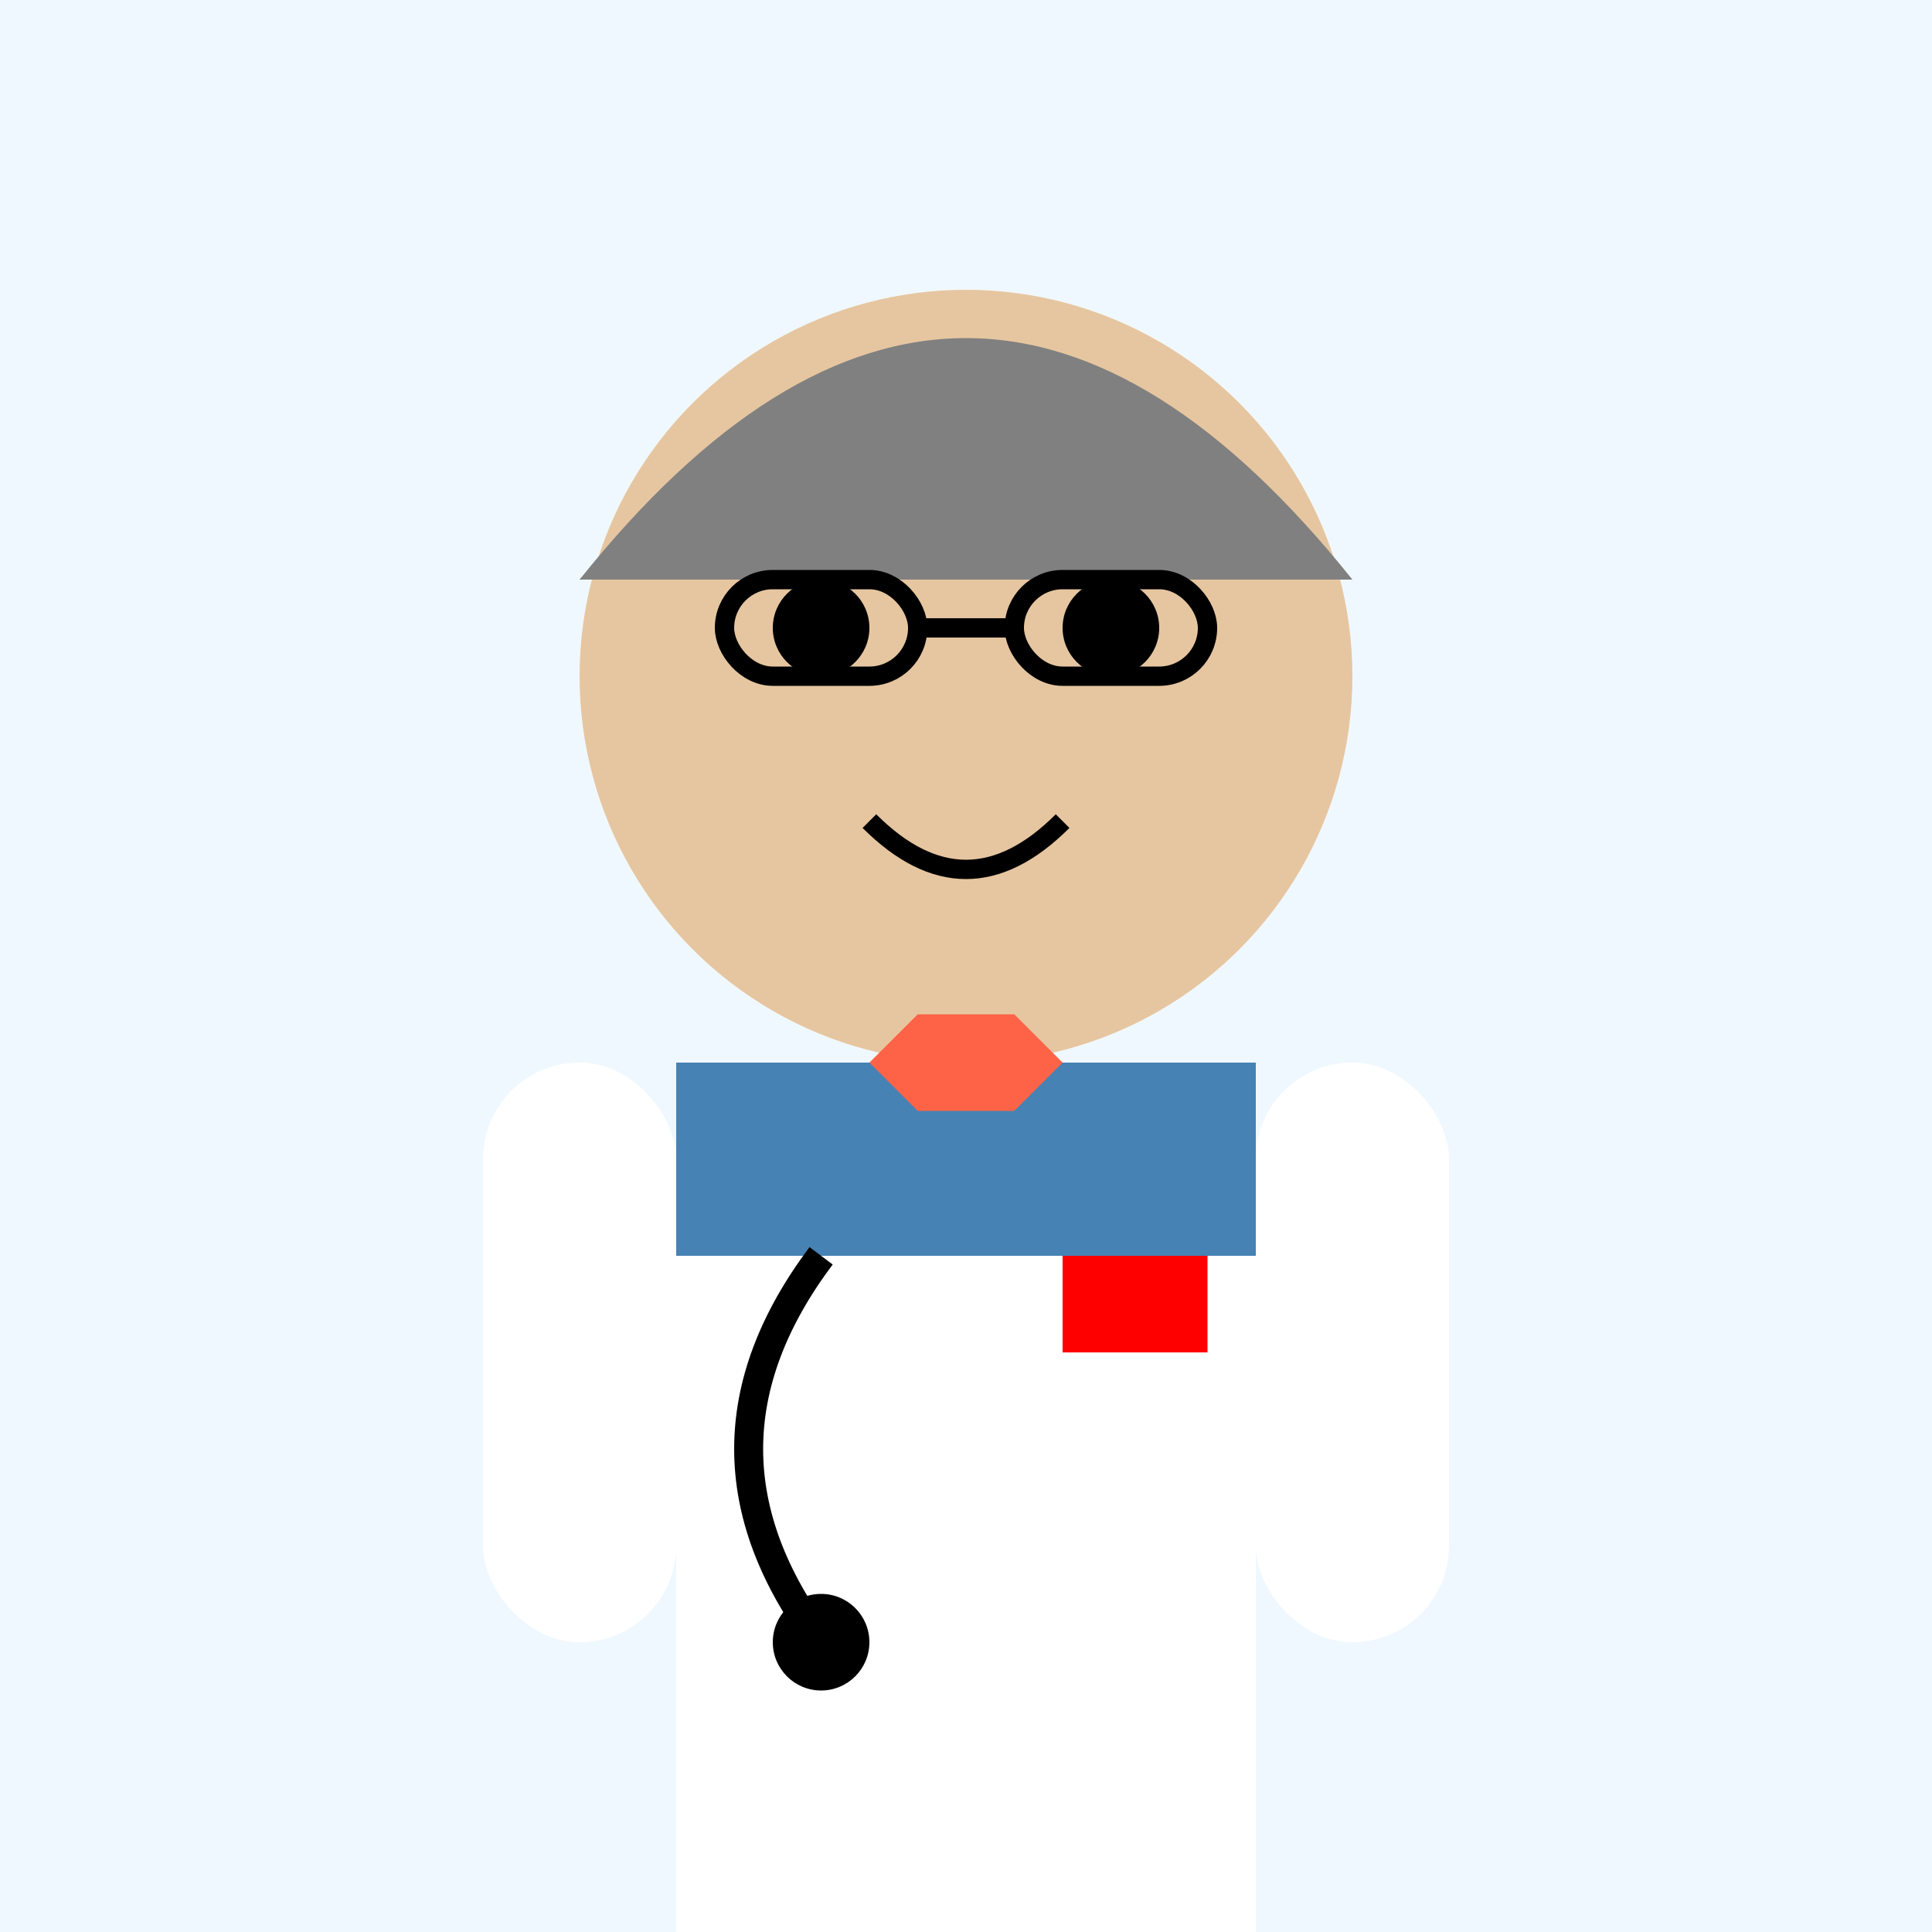 <svg xmlns="http://www.w3.org/2000/svg" viewBox="0 0 200 200" width="200" height="200">
  <!-- Background -->
  <rect width="200" height="200" fill="#f0f8ff"/>
  
  <!-- Doctor's Head -->
  <circle cx="100" cy="70" r="40" fill="#e6c6a0"/>
  
  <!-- Doctor's Hair -->
  <path d="M60 60 Q 100 10 140 60" fill="#808080"/>
  <path d="M60 60 Q 80 40 100 60" fill="#808080"/>
  
  <!-- Doctor's Face -->
  <circle cx="85" cy="65" r="5" fill="#000"/> <!-- Left Eye -->
  <circle cx="115" cy="65" r="5" fill="#000"/> <!-- Right Eye -->
  <path d="M90 85 Q 100 95 110 85" fill="none" stroke="#000" stroke-width="2"/> <!-- Smile -->
  
  <!-- Doctor's Body/Coat -->
  <rect x="70" y="110" width="60" height="90" fill="#ffffff"/>
  <rect x="70" y="110" width="60" height="20" fill="#4682B4"/> <!-- Collar -->
  
  <!-- Stethoscope -->
  <path d="M85 130 Q 70 150 85 170" fill="none" stroke="#000" stroke-width="3"/>
  <circle cx="85" cy="170" r="5" fill="#000"/>
  
  <!-- Name Tag -->
  <rect x="110" y="130" width="15" height="10" fill="#ff0000"/>
  
  <!-- Doctor's Arms -->
  <rect x="50" y="110" width="20" height="60" fill="#ffffff" rx="10"/>
  <rect x="130" y="110" width="20" height="60" fill="#ffffff" rx="10"/>
  
  <!-- Glasses -->
  <rect x="75" y="60" width="20" height="10" rx="5" fill="none" stroke="#000" stroke-width="2"/>
  <rect x="105" y="60" width="20" height="10" rx="5" fill="none" stroke="#000" stroke-width="2"/>
  <line x1="95" y1="65" x2="105" y2="65" stroke="#000" stroke-width="2"/>
  
  <!-- Bow Tie -->
  <path d="M95 115 L 105 115 L 110 110 L 105 105 L 95 105 L 90 110 Z" fill="#FF6347"/>
</svg>